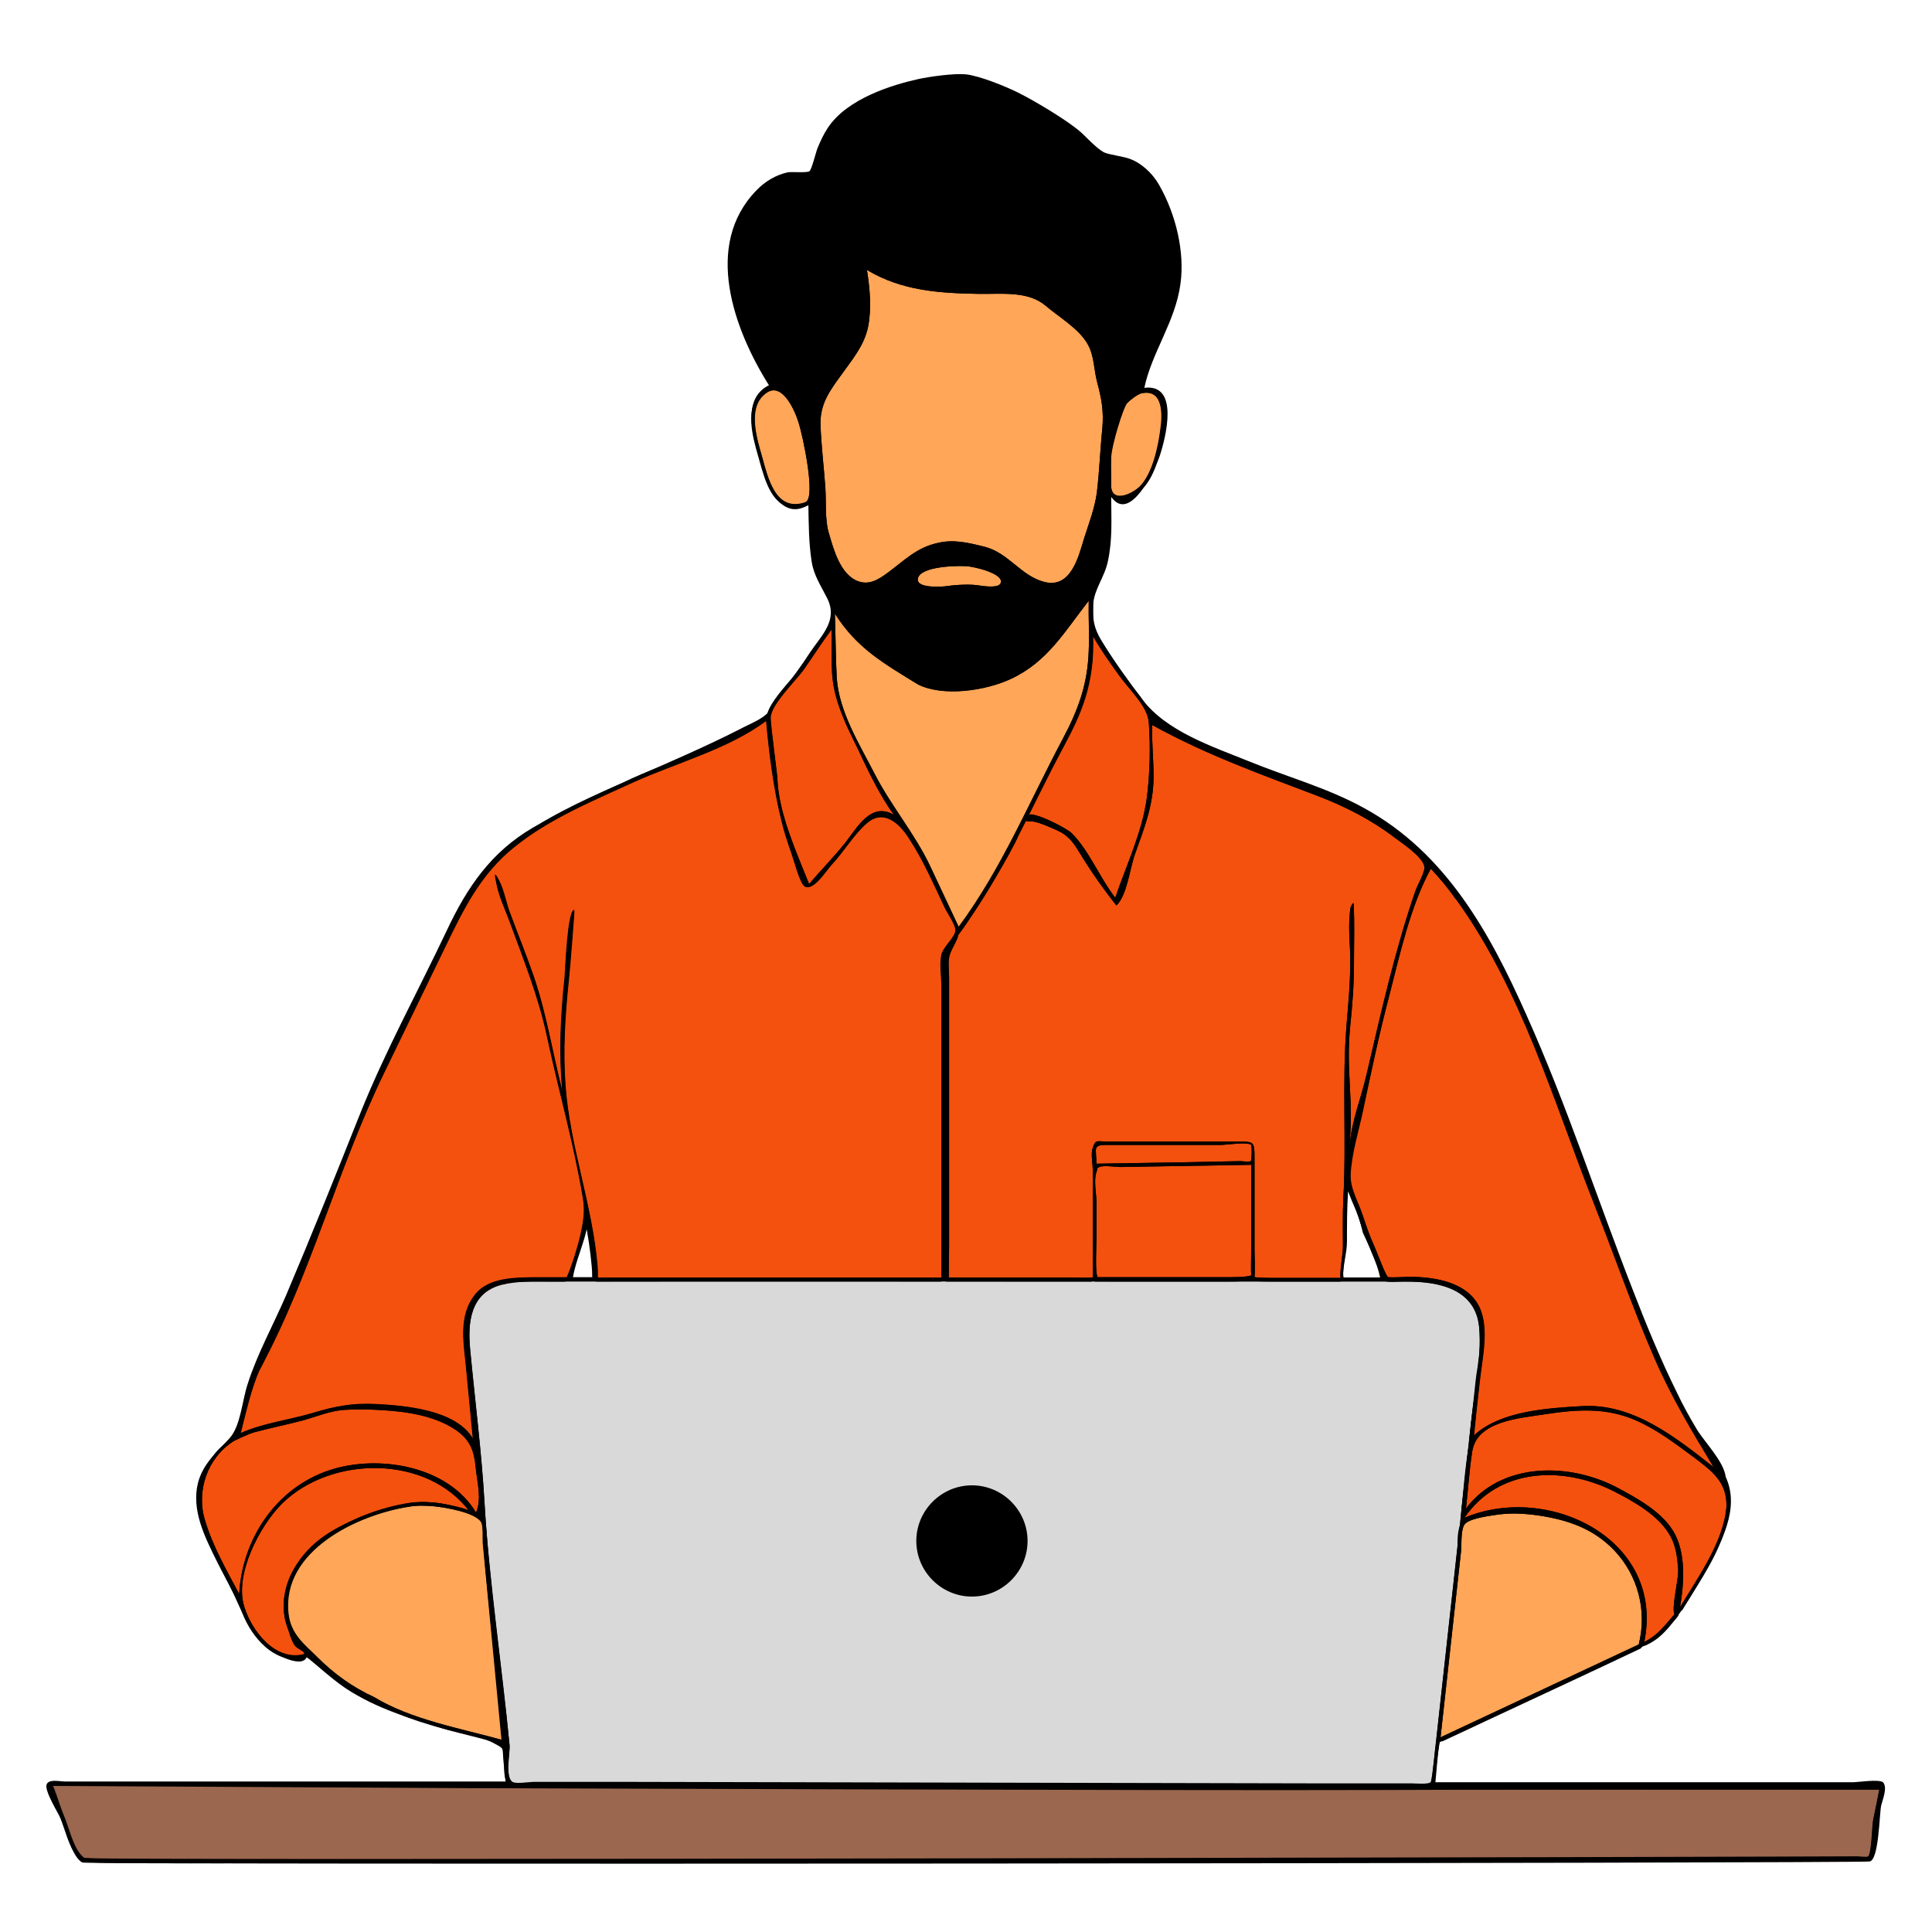 <svg xmlns="http://www.w3.org/2000/svg" xmlns:xlink="http://www.w3.org/1999/xlink" width="500" zoomAndPan="magnify" viewBox="0 0 375 375" height="500" preserveAspectRatio="xMidYMid meet" version="1.0"><defs><clipPath id="7469b36a15"><path d="M 8.668 14.082 L 366 14.082 L 366 362 L 8.668 362 Z M 8.668 14.082 " clip-rule="nonzero"/></clipPath></defs><path fill="#000000" d="M 282.398 174.461 C 282.398 174.461 282.469 174.531 282.469 174.531 C 283.828 176.391 291.336 186.688 282.398 174.461 Z M 282.398 174.461 " fill-opacity="1" fill-rule="nonzero"/><path fill="#000000" d="M 282.398 174.387 C 282.398 174.387 282.469 174.461 282.469 174.461 C 282.254 174.172 282.254 174.172 282.398 174.387 Z M 282.398 174.387 " fill-opacity="1" fill-rule="nonzero"/><path fill="#000000" d="M 156.402 97.516 C 156.332 97.516 156.332 97.516 156.258 97.59 C 156.188 97.59 156.043 97.59 156.402 97.516 Z M 156.402 97.516 " fill-opacity="1" fill-rule="nonzero"/><path fill="#000000" d="M 59.082 321.121 C 59.082 321.121 59.008 321.121 59.082 321.121 C 58.867 321.121 58.508 321.266 59.082 321.121 Z M 59.082 321.121 " fill-opacity="1" fill-rule="nonzero"/><path fill="#000000" d="M 275.961 347.008 C 275.461 347.008 274.891 347.008 274.531 346.938 C 274.316 346.938 274.102 346.938 274.031 346.938 L 103.414 346.578 C 103.199 346.578 102.914 346.578 102.484 346.648 C 101.914 346.723 101.199 346.793 100.555 346.793 C 99.77 346.793 99.34 346.723 98.98 346.508 C 97.551 345.578 97.84 342.934 97.98 340.57 C 98.051 339.855 98.125 339.215 98.051 338.855 C 97.48 332.992 96.766 326.844 96.051 320.836 C 94.906 311.184 93.762 301.242 93.191 291.805 C 92.832 285.227 92.117 278.504 91.402 271.996 C 91.043 268.707 90.688 265.348 90.402 262.055 C 90.117 259.27 89.328 250.617 97.051 248.684 C 99.555 248.043 102.199 247.969 104.633 247.969 L 106.633 247.969 C 119.363 247.969 132.16 247.969 144.891 247.969 C 157.617 247.969 170.418 247.969 183.145 247.969 C 195.875 247.969 208.676 247.969 221.402 247.969 L 272.887 247.969 C 282.254 247.969 287.332 251.258 287.832 257.695 C 288.191 262.055 287.547 266.703 286.902 271.211 C 286.688 272.855 286.473 274.5 286.258 276.07 L 285.113 286.512 L 284.828 288.801 C 284.688 290.445 284.473 292.09 284.258 293.664 C 284.184 294.164 284.184 294.594 284.113 294.949 C 284.043 295.449 284.043 295.879 283.973 296.379 L 279.395 337.926 C 279.324 338.711 279.18 339.715 279.035 340.785 C 278.824 342.859 278.609 345.004 278.32 346.008 C 278.18 346.863 277.105 347.008 275.961 347.008 Z M 275.961 347.008 " fill-opacity="1" fill-rule="nonzero"/><path fill="#d9d9d9" d="M 98.91 338.785 C 97.48 323.625 94.977 307.035 94.047 291.805 C 93.477 281.938 92.188 271.926 91.258 262.055 C 90.758 256.836 91.258 250.973 97.336 249.398 C 100.414 248.613 103.629 248.758 106.777 248.758 C 145.031 248.684 183.289 248.758 221.547 248.758 C 238.637 248.758 255.797 248.758 272.887 248.758 C 279.18 248.758 286.473 250.113 287.117 257.836 C 287.617 263.703 286.188 270.207 285.543 276.07 C 285.188 279.574 284.758 283.008 284.398 286.512 C 284.113 288.801 283.898 291.305 283.613 293.664 C 283.469 294.879 283.469 295.449 283.328 296.379 C 281.824 310.254 280.254 324.125 278.75 337.996 C 278.465 340.145 278.105 344.504 277.75 346.008 C 277.605 346.648 274.676 346.363 274.031 346.363 C 267.668 346.363 261.305 346.363 254.938 346.363 C 232.914 346.293 210.891 346.293 188.867 346.223 C 166.844 346.148 144.816 346.148 122.867 346.078 C 116.43 346.078 109.922 346.078 103.488 346.078 C 102.699 346.078 100.199 346.508 99.484 346.078 C 97.98 344.934 98.98 340.07 98.91 338.785 Z M 98.91 338.785 " fill-opacity="1" fill-rule="nonzero"/><path fill="#000000" d="M 35.34 361.668 C 24.613 361.668 18.75 361.594 17.465 361.453 C 17.105 361.379 16.891 361.379 16.676 361.379 C 15.961 361.379 15.82 361.238 15.246 360.664 L 15.105 360.523 C 13.961 359.309 13.172 357.09 12.531 355.16 C 12.242 354.301 11.957 353.516 11.742 352.941 C 11.312 351.941 10.957 350.867 10.598 349.867 C 10.242 348.938 9.957 347.938 9.527 346.938 C 9.457 346.723 9.457 346.434 9.598 346.293 C 9.742 346.078 9.957 346.008 10.172 346.008 C 12.102 346.008 31.695 346.148 50.57 346.223 C 69.52 346.363 89.043 346.434 90.973 346.434 C 95.406 346.434 199.734 346.793 249.863 346.793 C 256.656 346.793 262.449 346.793 266.879 346.793 C 274.176 346.793 314.289 346.723 342.176 346.723 C 353.047 346.723 361.629 346.723 364.703 346.723 C 364.918 346.723 365.133 346.793 365.273 347.008 C 365.418 347.223 365.488 347.363 365.418 347.578 L 364.273 353.371 C 364.203 353.586 364.203 354.086 364.129 354.586 C 363.914 356.734 363.703 360.379 362.984 360.953 C 362.773 361.168 362.414 361.238 361.914 361.238 C 361.555 361.238 361.199 361.238 360.914 361.168 C 360.77 361.168 360.625 361.168 360.555 361.168 C 358.266 361.168 103.059 361.309 103.059 361.309 C 99.555 361.309 59.512 361.668 35.34 361.668 Z M 35.34 361.668 " fill-opacity="1" fill-rule="nonzero"/><path fill="#9b674e" d="M 364.773 347.363 C 364.418 349.297 363.988 351.227 363.629 353.156 C 363.414 354.16 363.344 359.734 362.629 360.309 C 362.344 360.523 360.914 360.309 360.555 360.309 C 356.051 360.379 22.543 361.168 17.535 360.664 C 16.105 360.523 16.535 360.879 15.676 359.949 C 14.176 358.305 13.316 354.586 12.457 352.512 C 11.602 350.512 11.102 348.508 10.242 346.508 C 14.102 346.508 87.254 346.938 91.117 346.938 C 92.762 346.938 229.125 347.438 267.023 347.293 C 277.605 347.363 354.191 347.363 364.773 347.363 Z M 364.773 347.363 " fill-opacity="1" fill-rule="nonzero"/><path fill="#000000" d="M 50.285 265.848 C 50.355 265.773 50.355 265.633 50.43 265.559 C 50.355 265.703 50.285 265.773 50.285 265.848 Z M 50.285 265.848 " fill-opacity="1" fill-rule="nonzero"/><path fill="#000000" d="M 57.293 322.051 C 52.359 322.051 48.285 317.047 46.711 312.184 C 46.496 311.539 46.352 310.895 46.281 310.18 C 45.996 310.18 45.781 310.039 45.637 309.824 C 45.207 309.035 44.781 308.18 44.352 307.391 C 42.348 303.602 40.203 299.598 38.988 295.379 C 37.199 289.371 39.703 282.578 44.922 279.289 C 44.996 279.289 44.996 279.219 45.066 279.219 C 45.137 279.219 45.207 279.148 45.281 279.148 C 45.496 279.074 45.852 278.859 46.211 278.719 C 46.066 278.574 45.996 278.289 45.996 278.074 C 46.137 277.43 46.352 276.715 46.496 276.07 C 47.355 272.641 48.211 269.062 49.57 265.703 C 49.57 265.633 49.641 265.633 49.641 265.559 C 49.641 265.488 49.715 265.418 49.715 265.348 C 55.078 255.406 59.152 244.539 63.086 234.027 C 66.305 225.301 69.664 216.363 73.812 207.855 L 85.684 183.398 C 89.258 176.031 92.691 169.023 99.41 163.66 C 105.418 158.871 112.641 155.582 119.719 152.434 C 120.719 152.008 121.648 151.578 122.652 151.078 C 125.367 149.859 128.301 148.719 131.16 147.574 C 137.168 145.285 143.387 142.852 148.32 139.207 C 148.465 139.137 148.609 139.062 148.75 139.062 C 148.75 139.062 148.824 139.062 148.824 139.062 C 149.035 137.203 151.109 134.629 153.613 131.77 C 154.328 130.984 154.902 130.27 155.258 129.84 C 156.043 128.766 156.762 127.695 157.477 126.621 C 158.547 125.047 159.621 123.477 160.766 121.973 C 160.906 121.758 161.121 121.688 161.336 121.688 C 161.406 121.688 161.48 121.688 161.551 121.688 C 161.836 121.758 162.051 122.043 162.051 122.332 C 162.121 123.688 162.121 125.047 162.121 126.406 C 162.121 128.836 162.121 131.414 162.551 133.773 C 163.266 137.203 164.84 140.492 166.344 143.711 L 167.344 145.715 C 169.344 149.859 171.348 154.152 174.066 157.871 C 174.277 158.156 174.207 158.512 173.992 158.801 C 173.922 158.871 173.922 158.871 173.852 158.941 C 175.137 159.801 176.137 161.086 176.926 162.23 C 179.285 165.809 181.074 169.668 182.859 173.457 C 183.289 174.316 183.648 175.176 184.074 176.031 C 184.219 176.246 184.434 176.676 184.648 177.105 C 185.363 178.395 186.008 179.465 186.148 180.25 C 187.578 178.25 189.152 175.676 190.582 173.387 L 191.297 172.242 C 192.941 169.668 194.801 166.594 196.445 163.305 C 196.59 163.02 196.73 162.59 196.945 162.16 C 197.234 161.375 197.59 160.586 197.949 160.086 C 198.379 159.516 198.52 159.23 198.52 159.156 C 198.59 159.016 198.734 158.871 198.879 158.801 C 198.734 158.586 198.734 158.371 198.805 158.086 C 200.164 155.152 201.738 152.293 203.238 149.504 C 207.242 142.211 210.676 135.344 211.391 127.121 L 211.391 123.617 C 211.391 123.262 211.605 123.047 211.891 122.902 C 211.965 122.902 212.035 122.902 212.105 122.902 C 212.32 122.902 212.605 123.047 212.75 123.262 C 214.324 125.906 216.109 128.48 217.828 130.84 C 218.328 131.484 218.898 132.27 219.543 132.984 C 221.332 135.129 223.406 137.633 223.691 140.066 C 223.832 140.066 223.906 140.066 224.047 140.137 C 233.273 145.285 242.711 148.789 252.723 152.578 C 253.938 153.008 255.152 153.508 256.297 153.938 C 261.875 156.082 266.809 158.727 271.027 161.875 C 271.242 162.016 271.527 162.23 271.816 162.445 C 274.391 164.305 276.965 166.309 277.25 168.023 C 277.25 168.094 277.25 168.094 277.25 168.168 C 277.32 168.094 277.465 168.094 277.535 168.023 C 277.535 168.023 277.605 168.023 277.605 168.023 C 277.82 168.023 277.965 168.094 278.109 168.238 C 279.824 170.027 281.398 172.027 282.898 174.031 L 283.043 174.172 C 293.051 187.977 299.059 204.352 304.922 220.152 C 306.566 224.516 308.211 229.09 309.93 233.453 C 311.359 237.027 312.719 240.605 314.004 244.109 C 316.363 250.473 318.867 257.051 321.582 263.344 C 324.801 270.852 328.805 277.43 333.023 284.438 L 333.098 284.582 C 333.238 284.867 333.238 285.227 332.953 285.512 C 334.742 287.297 335.887 289.371 335.742 292.52 C 335.742 292.52 335.742 292.59 335.742 292.59 C 335.742 292.734 335.672 293.305 335.598 293.805 C 334.668 299.453 331.309 304.891 328.305 309.609 C 327.734 310.539 327.16 311.398 326.66 312.328 C 326.52 312.539 326.305 312.684 326.016 312.684 C 325.945 312.684 325.875 312.684 325.801 312.613 C 325.73 312.613 325.66 312.539 325.66 312.539 C 325.66 312.684 325.73 312.828 325.73 312.898 C 325.875 313.184 325.875 313.469 325.66 313.758 C 325.445 314.043 325.16 314.328 324.945 314.613 C 323.371 316.547 322.012 318.191 319.512 319.336 C 319.438 319.406 319.297 319.406 319.223 319.406 C 319.082 319.406 318.938 319.336 318.797 319.262 C 318.582 319.121 318.508 318.832 318.508 318.547 C 319.797 312.398 318.438 306.75 314.719 302.102 C 310.285 296.668 302.562 293.234 294.625 293.234 C 291.051 293.234 287.688 293.879 284.543 295.234 C 284.473 295.309 284.328 295.309 284.258 295.309 C 284.043 295.309 283.828 295.234 283.684 295.023 C 283.469 294.809 283.469 294.449 283.613 294.164 C 283.758 293.949 283.898 293.734 284.113 293.52 C 283.828 293.375 283.684 293.09 283.684 292.805 C 283.828 291.59 283.898 290.375 284.043 289.156 C 284.258 286.727 284.543 284.152 284.902 281.723 C 285.043 280.863 285.328 280.148 285.688 279.504 C 285.688 279.504 285.688 279.504 285.617 279.504 C 285.328 279.363 285.188 279.074 285.258 278.789 L 286.402 268.133 C 286.473 267.348 286.617 266.488 286.762 265.559 C 287.332 261.34 288.047 256.621 285.973 253.402 C 283.973 250.328 279.754 248.758 273.387 248.758 C 273.102 248.758 272.746 248.758 272.316 248.758 C 271.742 248.758 271.027 248.828 270.383 248.828 C 269.883 248.828 269.527 248.828 269.168 248.758 C 269.027 248.758 268.883 248.684 268.812 248.613 C 268.312 248.184 267.809 246.898 266.594 243.965 C 266.309 243.32 266.094 242.75 265.953 242.391 C 265.164 240.531 264.449 238.746 263.664 236.242 C 263.379 235.457 263.09 234.668 262.734 233.883 C 262.234 232.738 261.73 231.523 261.445 230.309 C 261.445 231.164 261.375 231.953 261.305 232.809 C 261.16 235.168 261.16 237.602 261.16 239.961 C 261.16 240.676 261.16 241.32 261.16 242.035 C 261.16 242.535 261.09 243.465 260.945 244.539 C 260.805 245.609 260.59 247.324 260.73 247.754 C 260.805 247.969 260.805 248.184 260.66 248.398 C 260.516 248.613 260.301 248.758 260.016 248.758 L 246.645 248.758 C 246 248.758 244.355 248.758 243.211 248.613 C 243.07 248.613 242.855 248.543 242.781 248.398 C 242.066 248.684 240.711 248.758 238.207 248.758 L 216.469 248.758 C 216.469 248.758 214.465 248.758 213.824 248.758 C 213.32 248.758 212.895 248.758 212.68 248.758 C 212.535 248.758 212.32 248.684 212.18 248.543 C 212.035 248.684 211.891 248.758 211.75 248.758 C 211.535 248.758 211.035 248.758 210.176 248.758 C 209.316 248.758 208.246 248.758 207.387 248.758 C 206.887 248.758 206.527 248.758 206.312 248.758 L 183.789 248.758 C 183.504 248.758 183.219 248.543 183.145 248.254 C 183.145 248.328 183.074 248.469 183.004 248.543 C 182.859 248.684 182.719 248.758 182.504 248.758 L 116.789 248.758 C 116.574 248.758 116.43 248.758 116.285 248.758 C 116.215 248.758 116.074 248.758 116 248.758 C 115.859 248.758 115.5 248.758 115.215 248.469 C 114.93 248.184 114.93 247.828 114.93 247.398 C 114.93 247.039 114.93 246.539 114.855 245.824 C 114.57 242.75 114.141 239.746 113.5 236.672 C 113.355 237.957 113.141 239.176 112.855 240.316 C 112.426 242.32 111.211 246.324 110.281 248.328 C 110.137 248.543 109.922 248.758 109.637 248.758 L 105.988 248.758 C 104.988 248.758 104.129 248.758 103.488 248.758 L 102.988 248.758 C 99.27 248.828 94.691 248.898 92.402 251.832 C 89.688 255.262 90.188 259.695 90.617 263.914 C 90.688 264.559 90.758 265.203 90.832 265.773 L 92.117 279.219 C 92.117 279.574 91.973 279.863 91.617 279.934 C 91.547 279.934 91.473 279.934 91.402 279.934 C 91.402 279.934 91.332 279.934 91.332 279.934 C 92.188 281.363 92.477 282.938 92.691 284.867 C 92.762 285.512 92.832 286.156 92.977 286.797 C 93.332 289.156 93.691 291.66 92.691 293.879 C 92.617 294.094 92.332 294.305 92.047 294.305 C 92.047 294.305 92.047 294.305 91.973 294.305 C 91.762 294.305 91.473 294.164 91.332 293.949 C 91.332 293.949 91.332 293.949 91.332 293.879 C 91.188 294.02 90.973 294.164 90.758 294.164 C 90.688 294.164 90.543 294.164 90.473 294.094 C 87.613 292.875 84.68 292.234 81.891 292.234 C 80.246 292.234 78.602 292.445 77.031 292.875 C 71.594 294.379 65.445 296.379 61.227 300.027 C 57.652 303.172 54.074 308.895 55.863 314.902 C 56.223 316.043 56.938 318.406 57.438 318.977 C 57.652 319.191 57.938 319.336 58.223 319.547 C 58.797 319.906 59.438 320.266 59.438 321.121 C 59.438 321.336 59.367 321.48 59.223 321.621 C 59.152 321.695 59.008 321.766 58.867 321.836 C 58.582 321.98 57.938 322.051 57.293 322.051 Z M 183.934 184.543 C 183.719 184.828 183.574 185.188 183.504 185.398 C 183.219 186.543 183.359 188.047 183.434 189.477 C 183.504 190.191 183.504 190.836 183.504 191.477 L 183.504 241.75 C 183.504 241.75 183.504 189.832 183.504 189.832 C 183.504 189.477 183.504 189.047 183.434 188.617 C 183.359 187.688 183.359 186.688 183.504 185.828 C 183.574 185.328 183.719 184.898 183.934 184.543 Z M 261.805 224.73 C 261.875 224.301 261.945 223.871 262.02 223.371 C 262.02 223.371 261.945 223.371 261.945 223.371 C 261.945 223.371 261.875 223.371 261.875 223.371 C 261.875 223.371 261.805 223.371 261.805 223.371 C 261.805 223.801 261.805 224.23 261.805 224.73 Z M 261.805 224.73 " fill-opacity="1" fill-rule="nonzero"/><path fill="#f4510e" d="M 269.668 193.195 C 271.742 185.113 273.746 176.031 277.68 168.598 C 279.395 170.383 280.969 172.312 282.398 174.316 C 282.398 174.387 282.469 174.387 282.539 174.461 C 295.27 192.051 301.492 213.645 309.355 233.598 C 313.289 243.535 316.793 253.691 321.082 263.559 C 324.371 271.137 328.375 277.789 332.598 284.797 C 325.23 279.004 316.938 272.355 307.066 272.926 C 300.348 273.355 291.121 273.855 286.043 278.645 C 286.402 275.07 286.832 271.566 287.188 267.992 C 287.688 263.344 289.262 256.98 286.617 252.832 C 283.898 248.684 277.965 247.828 273.461 247.828 C 272.602 247.828 270.598 247.969 269.383 247.898 C 268.812 247.398 267.309 243.105 266.738 241.961 C 265.809 239.891 265.164 238.031 264.449 235.883 C 263.59 233.238 262.02 230.809 262.09 228.02 C 262.234 223.801 263.59 219.652 264.52 215.504 C 266.164 208.066 267.453 201.488 269.668 193.195 Z M 216.684 175.746 C 214.035 172.387 211.676 169.023 209.461 165.379 C 208.246 163.375 207.242 162.09 205.172 161.16 C 204.027 160.66 201.023 159.23 199.809 159.441 C 199.305 159.516 199.164 159.371 199.164 159.23 C 199.094 159.371 198.879 159.73 198.52 160.301 C 198.02 161.086 197.52 162.66 197.09 163.449 C 195.516 166.523 193.73 169.527 191.941 172.387 C 190.152 175.316 187.867 179.035 186.008 181.469 C 185.793 182.754 184.434 184.398 184.219 185.902 C 184.004 187.117 184.219 188.617 184.219 189.832 C 184.219 201.562 184.219 213.359 184.219 225.086 C 184.219 230.594 184.219 236.172 184.219 241.676 C 184.219 242.75 184.148 246.469 184.148 247.969 C 188.223 247.969 192.656 247.969 196.945 247.969 C 200.164 247.969 203.383 247.969 206.672 247.969 C 207.457 247.969 211.32 248.039 212.105 247.969 C 212.105 247.469 212.105 244.68 212.105 244.25 C 212.105 241.32 212.105 238.316 212.105 235.383 C 212.105 232.668 212.105 229.879 212.105 227.16 C 212.105 225.801 211.676 223.941 212.105 222.797 C 212.68 221.082 212.82 221.582 215.039 221.582 C 217.398 221.582 219.758 221.582 222.047 221.582 C 228.051 221.582 234.059 221.582 239.992 221.582 C 243.496 221.582 243.496 221.441 243.496 225.086 C 243.496 230.879 243.496 236.602 243.496 242.391 C 243.496 243.32 243.641 246.824 243.496 247.898 C 244.57 248.039 246.215 248.039 246.859 248.039 C 251.223 248.039 256.082 248.039 260.23 248.039 C 259.945 247.469 260.66 243.32 260.66 242.105 C 260.66 239.031 260.59 235.883 260.73 232.809 C 261.375 221.512 260.445 210.07 261.375 198.844 C 261.73 194.625 262.09 190.621 262.09 186.328 C 262.09 184.258 261.875 182.184 261.875 180.109 C 261.875 178.965 261.945 177.605 262.09 176.391 C 262.09 176.105 262.66 174.961 262.734 175.391 C 262.949 179.395 262.805 182.754 262.805 186.902 C 262.805 191.121 262.52 194.91 262.09 198.988 C 261.16 208.211 262.875 213.574 261.875 222.797 C 262.52 216.719 264.02 213.934 265.379 207.996 C 268.098 196.34 270.812 184.258 274.746 172.887 C 275.176 171.672 276.676 169.168 276.461 168.168 C 276.105 166.234 272.031 163.59 270.527 162.445 C 266.094 159.086 261.16 156.582 256.012 154.582 C 244.93 150.363 234.059 146.5 223.617 140.707 C 223.547 144.07 223.906 147.43 223.906 150.789 C 223.906 156.227 222.117 160.73 220.328 165.734 C 219.328 168.383 218.758 173.887 216.684 175.746 Z M 328.879 282.938 C 325.301 280.289 321.656 277.504 317.578 275.715 C 311.715 273.141 306.066 273.57 299.918 274.5 C 294.984 275.285 286.688 275.785 285.758 281.723 C 285.188 285.367 284.973 289.086 284.543 292.805 C 291.406 283.652 304.852 283.793 314.289 288.945 C 318.008 290.945 322.586 293.52 324.801 297.238 C 327.305 301.387 326.875 307.391 326.09 311.969 C 329.379 306.461 333.883 300.242 334.957 293.734 C 335.027 293.164 335.098 292.59 335.098 292.449 C 335.242 287.727 332.383 285.582 328.879 282.938 Z M 242.855 235.812 C 242.855 232.594 242.855 229.305 242.855 226.09 C 234.344 226.23 225.836 226.375 217.398 226.516 C 216.539 226.516 213.965 226.09 213.25 226.59 C 212.605 227.02 213.18 226.59 212.82 227.52 C 212.25 228.949 212.82 231.809 212.82 233.309 C 212.82 235.672 212.82 238.031 212.82 240.391 C 212.82 241.82 212.535 246.969 213.035 247.898 C 213.68 247.898 216.184 247.898 216.754 247.898 C 218.758 247.898 220.758 247.898 222.762 247.898 C 227.551 247.898 232.27 247.898 237.062 247.898 C 238.422 247.898 241.926 247.969 242.855 247.539 C 242.781 246.684 242.855 243.535 242.855 242.68 C 242.855 240.461 242.855 238.172 242.855 235.812 Z M 325.73 304.605 C 325.59 302.457 325.301 300.172 324.301 298.312 C 322.156 294.234 317.148 291.445 313.219 289.445 C 303.277 284.438 290.836 284.938 284.258 294.594 C 300.562 287.727 323.227 298.812 319.152 318.691 C 321.797 317.402 323.086 315.543 325.016 313.328 C 324.371 312.113 325.875 306.391 325.73 304.605 Z M 242.855 222.227 C 242.141 221.582 237.992 222.227 237.062 222.227 C 233.059 222.227 229.055 222.227 225.051 222.227 C 221.617 222.227 218.184 222.227 214.824 222.227 C 211.965 222.227 212.82 222.941 212.82 225.875 C 218.758 225.801 224.691 225.66 230.555 225.586 C 233.988 225.516 237.418 225.445 240.781 225.375 C 241.066 225.375 242.496 225.586 242.781 225.375 C 242.996 225.16 242.996 222.371 242.855 222.227 Z M 57.293 319.477 C 56.648 318.762 56.008 316.547 55.578 315.113 C 53.859 309.324 56.863 303.246 61.156 299.527 C 65.516 295.738 71.738 293.734 77.242 292.234 C 81.965 290.945 86.754 291.59 91.188 293.449 C 82.965 282.363 64.371 282.438 54.789 291.805 C 50.43 296.094 45.422 305.676 47.426 311.898 C 48.926 316.688 53.504 322.48 59.008 321.051 C 59.082 321.051 59.082 321.051 59.082 321.051 C 59.082 320.406 57.938 320.191 57.293 319.477 Z M 63.945 285.367 C 73.453 282.223 86.969 284.512 92.402 293.59 C 93.547 290.945 92.617 287.727 92.332 284.867 C 92.047 281.648 91.258 279.434 88.398 277.504 C 84.324 274.785 79.031 274 74.242 273.711 C 71.883 273.57 69.449 273.496 67.09 273.641 C 64.23 273.785 61.727 274.855 59.008 275.645 C 55.793 276.5 52.574 277.145 49.355 278.004 C 48.07 278.359 45.207 279.789 45.352 279.719 C 40.273 282.938 38.059 289.371 39.773 295.023 C 41.277 300.098 43.922 304.676 46.426 309.395 C 46.996 298.738 53.574 288.801 63.945 285.367 Z M 150.895 151.293 C 151.184 158.012 154.613 165.449 157.047 171.598 C 159.336 168.883 161.836 166.379 164.055 163.59 C 166.414 160.586 169.059 155.582 173.492 158.156 C 170.562 154.078 168.414 149.434 166.27 144.855 C 164.555 141.281 162.695 137.633 161.91 133.699 C 161.121 129.98 161.551 125.977 161.406 122.188 C 159.477 124.762 157.762 127.48 155.902 130.125 C 154.543 132.055 149.609 136.848 149.609 139.277 C 149.539 140.566 150.969 151.293 150.895 151.293 Z M 208.031 161.73 C 211.391 165.094 213.465 170.383 216.469 174.246 C 218.613 167.953 221.762 161.375 222.617 154.723 C 223.191 150.148 223.332 144.785 222.977 140.207 C 222.762 137.062 219.043 133.699 217.184 131.055 C 215.395 128.551 213.609 126.051 212.105 123.402 C 212.105 124.547 212.105 125.762 212.105 126.906 C 211.535 138.633 204.242 147.789 199.449 158.156 C 200.738 157.441 207.102 160.801 208.031 161.73 Z M 72.809 272.496 C 78.461 272.781 88.469 273.57 91.762 279.219 C 91.332 274.715 90.902 270.281 90.473 265.773 C 90.043 260.914 88.828 255.477 92.188 251.258 C 94.836 247.898 99.984 247.969 103.773 247.898 C 105.273 247.898 108.707 247.898 109.996 247.898 C 110.922 245.895 112.141 241.891 112.57 240.031 C 113.141 237.531 113.57 235.242 113.141 232.668 C 111.426 222.156 108.422 211.785 106.203 201.418 C 104.559 193.551 101.555 186.117 98.77 178.535 C 97.91 176.246 96.766 173.816 96.336 171.457 C 95.98 169.738 95.836 168.953 96.836 170.883 C 97.84 172.816 98.195 175.246 98.98 177.25 C 100.484 181.324 102.129 185.328 103.559 189.477 C 106.062 196.84 107.207 204.352 109.137 211.859 C 108.422 204.352 108.777 197.199 109.566 189.762 C 109.707 187.977 110.137 176.605 111.426 176.605 C 111.496 176.605 110.566 188.402 110.352 190.191 C 109.637 197.055 109.207 203.777 109.707 210.641 C 110.566 222.441 114.93 233.812 115.93 245.68 C 116.145 248.328 115.5 247.969 117.074 247.969 C 118.359 247.969 119.719 247.969 120.648 247.969 C 124.727 247.969 128.801 247.969 132.875 247.969 C 149.539 247.969 166.344 247.969 182.719 247.969 C 182.719 246.969 182.719 242.605 182.719 241.246 C 182.719 235.383 182.719 229.594 182.719 223.727 C 182.719 213.004 182.719 202.203 182.719 191.477 C 182.719 189.621 182.289 187.117 182.719 185.258 C 183.074 183.754 185.363 181.898 185.434 180.609 C 185.504 179.535 183.789 177.105 183.359 176.176 C 181.145 171.527 179.141 166.809 176.281 162.52 C 174.566 159.871 171.492 156.867 168.199 159.73 C 165.699 161.875 163.695 165.309 161.406 167.738 C 160.336 168.883 157.902 172.887 156.188 172.027 C 155.258 171.598 153.973 166.594 153.613 165.664 C 152.898 163.59 152.184 161.516 151.684 159.371 C 150.109 153.078 149.25 146.215 148.68 139.852 C 141.312 145.355 131.23 148 122.867 151.793 C 115.07 155.367 106.562 158.871 99.84 164.305 C 93.191 169.598 89.902 176.461 86.324 183.828 C 82.391 191.906 78.461 200.059 74.527 208.141 C 65.445 226.805 60.297 247.398 50.43 265.633 C 52.789 261.27 50 266.918 50.285 265.918 C 48.711 269.852 47.781 274.07 46.711 278.219 C 51 276.285 56.223 275.645 60.797 274.285 C 64.801 272.926 68.59 272.281 72.809 272.496 Z M 72.809 272.496 " fill-opacity="1" fill-rule="nonzero"/><path fill="#000000" d="M 97.336 338.426 C 97.266 338.426 97.195 338.426 97.121 338.426 C 95.336 337.926 93.547 337.496 91.617 336.996 C 84.824 335.281 77.816 333.492 72.168 330.059 C 68.02 328.199 64.371 325.625 60.941 322.121 C 60.582 321.766 60.227 321.48 59.867 321.121 C 57.867 319.191 55.504 316.973 55.148 313.258 C 53.789 300.527 69.164 293.305 79.246 291.73 C 80.105 291.59 81.035 291.52 81.965 291.52 C 82.75 291.52 83.535 291.59 84.324 291.66 C 85.109 291.73 92.188 292.59 93.906 294.949 C 94.406 295.594 94.406 296.879 94.406 298.453 C 94.406 298.883 94.406 299.242 94.406 299.453 L 98.051 337.641 C 98.051 337.855 97.98 338.141 97.766 338.285 C 97.695 338.355 97.551 338.426 97.336 338.426 Z M 279.609 337.996 C 279.465 337.996 279.324 337.926 279.18 337.855 C 278.965 337.711 278.824 337.426 278.895 337.211 L 282.828 301.527 C 282.898 301.102 282.898 300.527 282.898 299.957 C 282.898 298.453 282.969 296.809 283.543 295.738 C 284.258 294.449 286.832 293.949 289.336 293.52 L 289.836 293.449 C 291.191 293.234 292.551 293.09 293.91 293.09 C 295.414 293.09 296.984 293.234 298.773 293.52 C 303.637 294.305 309.215 295.664 313.789 300.457 C 318.652 305.461 320.512 312.613 318.797 319.477 C 318.723 319.691 318.582 319.836 318.438 319.977 C 309.715 324.125 300.773 328.273 292.195 332.277 C 288.117 334.207 284.043 336.066 279.965 337.996 C 279.754 337.926 279.68 337.996 279.609 337.996 Z M 186.078 180.609 C 185.793 180.609 185.578 180.395 185.504 180.18 L 183.648 176.176 C 182.43 173.531 181.145 170.957 179.93 168.309 C 178.355 165.02 176.281 161.945 174.352 158.941 C 172.562 156.297 170.773 153.508 169.273 150.574 C 168.773 149.648 168.273 148.719 167.773 147.715 C 165.055 142.566 162.195 137.277 161.836 131.625 C 161.621 128.836 161.621 126.051 161.551 123.262 C 161.551 121.902 161.48 120.473 161.48 119.113 C 161.48 118.754 161.695 118.469 161.98 118.398 C 162.051 118.398 162.121 118.398 162.195 118.398 C 162.41 118.398 162.695 118.539 162.766 118.754 C 166.699 124.977 171.418 127.836 177.355 131.484 L 178.641 132.27 C 180.285 133.059 182.504 133.484 185.078 133.484 C 188.723 133.484 192.941 132.555 196.016 131.125 C 201.668 128.48 204.957 124.047 208.461 119.398 C 209.246 118.328 210.031 117.254 210.891 116.18 C 211.035 116.039 211.25 115.895 211.461 115.895 C 211.535 115.895 211.605 115.895 211.676 115.965 C 211.965 116.039 212.18 116.324 212.18 116.68 C 212.18 118.039 212.18 119.469 212.18 120.828 C 212.18 122.688 212.25 124.547 212.18 126.406 C 211.965 132.34 210.531 137.348 207.102 143.711 C 205.172 147.285 203.312 151.004 201.523 154.582 C 197.234 163.234 192.727 172.242 186.793 180.324 C 186.578 180.465 186.363 180.609 186.078 180.609 Z M 181.859 114.609 C 179.07 114.609 177.57 113.965 177.496 112.676 C 177.496 112.105 177.641 111.531 178.07 111.105 C 179.785 109.316 184.934 109.172 186.508 109.172 C 186.863 109.172 187.223 109.172 187.578 109.172 C 188.723 109.246 193.656 110.176 194.801 111.961 C 195.086 112.461 195.16 112.965 194.945 113.465 C 194.516 114.535 192.871 114.535 192.301 114.535 C 191.582 114.535 190.727 114.465 189.727 114.32 C 189.223 114.25 188.582 114.18 187.793 114.18 C 186.578 114.18 185.219 114.25 184.004 114.465 C 183.434 114.535 182.574 114.609 181.859 114.609 Z M 204.098 113.895 C 203.598 113.895 203.098 113.82 202.598 113.68 C 200.164 113.035 198.379 111.605 196.59 110.176 C 194.801 108.746 193.156 107.387 190.867 106.812 L 190.512 106.742 C 188.438 106.242 186.648 105.812 184.719 105.812 C 183.719 105.812 182.789 105.957 181.859 106.168 C 178.926 106.957 176.926 108.457 174.637 110.246 C 174.066 110.676 173.492 111.176 172.848 111.605 C 171.277 112.75 169.703 113.82 167.914 113.82 C 167.199 113.82 166.484 113.68 165.84 113.32 C 162.41 111.746 161.051 107.027 160.191 103.953 C 159.547 101.949 159.547 99.59 159.477 97.305 C 159.477 96.301 159.477 95.371 159.406 94.516 C 159.336 93.156 159.191 91.867 159.047 90.508 C 158.832 87.863 158.547 85.148 158.477 82.43 C 158.332 78.211 160.266 75.492 162.48 72.418 L 162.625 72.203 C 162.91 71.773 163.266 71.344 163.555 70.918 C 165.34 68.484 167.059 66.27 167.629 63.266 C 168.344 59.691 167.988 55.973 167.414 52.469 C 167.344 52.18 167.484 51.895 167.699 51.754 C 167.844 51.68 167.988 51.609 168.129 51.609 C 168.273 51.609 168.414 51.609 168.488 51.68 C 175.137 55.613 182.074 56.043 189.867 56.188 C 190.082 56.188 190.367 56.188 190.582 56.188 C 191.156 56.188 191.656 56.188 192.227 56.188 C 192.801 56.188 193.371 56.188 193.945 56.188 C 197.02 56.188 200.523 56.402 203.238 58.688 C 203.883 59.262 204.668 59.832 205.457 60.406 C 207.746 62.121 210.32 64.051 211.605 66.41 C 212.391 67.914 212.68 69.629 212.895 71.273 C 213.035 72.203 213.18 73.062 213.395 73.922 C 214.324 77.281 214.754 79.711 214.465 83.145 C 214.324 84.719 214.18 86.289 214.109 87.863 C 213.965 90.438 213.75 93.082 213.395 95.66 C 213.109 98.02 212.32 100.305 211.605 102.594 C 211.391 103.309 211.105 104.023 210.891 104.738 L 210.676 105.453 C 209.891 108.887 208.316 113.895 204.098 113.895 Z M 154.398 98.59 C 149.965 98.59 148.535 93.441 147.465 89.652 C 147.391 89.293 147.105 88.363 147.105 88.363 C 146.105 84.859 144.461 79.07 147.82 76.066 C 148.535 75.422 149.324 75.062 150.18 75.062 C 153.398 75.062 155.258 80.355 155.758 81.93 C 155.832 82.07 159.762 96.73 156.688 98.16 C 156.688 98.16 156.617 98.16 156.547 98.234 L 156.473 98.234 C 155.758 98.445 155.043 98.59 154.398 98.59 Z M 217.398 96.945 C 216.039 96.945 215.18 96.086 214.965 94.656 C 214.965 94.586 214.965 94.586 214.965 94.516 C 214.965 93.871 214.965 93.227 214.965 92.582 C 214.965 91.367 214.965 90.082 214.965 88.793 C 215.039 86.289 217.328 78.641 218.328 77.637 C 218.758 77.211 220.258 75.777 221.402 75.566 C 221.832 75.492 222.188 75.422 222.547 75.422 C 223.547 75.422 224.406 75.777 225.051 76.496 C 226.121 77.781 226.48 80.141 225.98 83.504 C 225.477 87.219 224.336 92.156 221.902 94.73 C 220.902 95.801 218.973 96.945 217.398 96.945 Z M 217.398 96.945 " fill-opacity="1" fill-rule="nonzero"/><path fill="#ffa658" d="M 155.043 82.145 C 155.758 84.359 158.406 96.586 156.402 97.516 C 156.402 97.516 156.332 97.516 156.258 97.59 C 150.469 99.449 149.035 92.656 147.895 88.508 C 146.891 85.074 145.176 79.355 148.32 76.637 C 151.684 73.562 154.258 79.496 155.043 82.145 Z M 215.684 94.586 C 215.969 97.66 219.902 95.801 221.332 94.301 C 223.691 91.797 224.762 86.793 225.191 83.504 C 225.621 80.715 225.906 75.352 221.473 76.352 C 220.688 76.566 219.328 77.637 218.758 78.211 C 217.969 78.996 215.684 86.434 215.609 88.863 C 215.609 90.797 215.684 92.656 215.684 94.586 C 215.684 94.516 215.684 94.586 215.684 94.586 Z M 298.703 294.164 C 295.699 293.734 292.98 293.59 289.977 294.094 C 288.617 294.305 284.828 294.809 284.184 296.023 C 283.469 297.309 283.758 300.098 283.543 301.527 C 282.254 313.398 280.895 325.34 279.609 337.211 C 292.41 331.203 305.281 325.199 318.078 319.191 C 319.723 312.613 317.938 305.746 313.289 300.887 C 309.215 296.668 304.352 295.023 298.703 294.164 Z M 93.762 299.527 C 93.691 298.668 93.906 296.164 93.406 295.379 C 92.117 293.52 86.469 292.59 84.324 292.375 C 82.75 292.234 81.035 292.16 79.461 292.445 C 69.52 293.949 54.648 300.957 56.008 313.184 C 56.434 317.262 59.297 319.336 61.582 321.621 C 64.875 324.91 68.449 327.484 72.668 329.418 C 79.816 333.777 89.543 335.496 97.48 337.711 C 96.98 332.207 96.406 326.77 95.906 321.266 C 95.121 314.043 94.406 306.75 93.762 299.527 Z M 162.051 119.113 C 162.195 123.262 162.195 127.406 162.41 131.555 C 162.84 138.133 166.844 144.496 169.773 150.219 C 172.922 156.367 177.496 161.73 180.5 168.023 C 182.359 171.957 184.219 175.961 186.078 179.895 C 194.445 168.598 199.734 155.727 206.312 143.355 C 209.316 137.703 211.105 132.77 211.32 126.336 C 211.461 123.117 211.25 119.828 211.32 116.609 C 206.672 122.547 203.312 128.48 196.23 131.77 C 191.371 134.059 183.074 135.344 178.141 132.844 C 171.562 128.766 166.344 125.906 162.051 119.113 Z M 166.199 112.676 C 168.559 113.75 170.488 112.535 172.492 111.031 C 175.566 108.746 177.855 106.383 181.715 105.453 C 185.004 104.598 187.793 105.312 191.012 106.098 C 195.73 107.242 198.164 111.82 202.738 112.965 C 207.816 114.25 209.316 108.172 210.391 104.598 C 211.32 101.664 212.465 98.734 212.895 95.66 C 213.395 91.512 213.535 87.293 213.965 83.145 C 214.25 79.785 213.824 77.422 212.965 74.207 C 212.32 71.848 212.391 69.059 211.176 66.914 C 209.531 63.836 205.527 61.551 202.953 59.332 C 199.449 56.402 194.371 57.117 190.012 57.043 C 182.359 56.902 175.066 56.473 168.273 52.395 C 168.844 56.043 169.203 59.832 168.488 63.48 C 167.699 67.125 165.484 69.699 163.34 72.703 C 161.051 75.852 159.121 78.426 159.262 82.5 C 159.406 86.504 159.906 90.508 160.191 94.516 C 160.406 97.375 160.051 101.094 160.98 103.809 C 161.836 106.812 163.125 111.246 166.199 112.676 Z M 183.934 113.75 C 185.793 113.465 188.367 113.391 189.797 113.605 C 190.797 113.75 193.801 114.25 194.23 113.176 C 194.945 111.32 189.008 109.961 187.508 109.887 C 184.434 109.746 177.996 110.176 178.141 112.605 C 178.285 114.105 182.359 113.965 183.934 113.75 Z M 183.934 113.75 " fill-opacity="1" fill-rule="nonzero"/><path fill="#000000" d="M 50.355 265.559 C 50.285 265.633 50.285 265.773 50.215 265.848 C 49.93 266.777 52.789 261.125 50.355 265.559 Z M 50.355 265.559 " fill-opacity="1" fill-rule="nonzero"/><path fill="#000000" d="M 156.402 97.516 C 156.402 97.516 156.332 97.516 156.258 97.59 C 156.332 97.516 156.332 97.516 156.402 97.516 Z M 156.402 97.516 " fill-opacity="1" fill-rule="nonzero"/><path fill="#000000" d="M 282.398 174.461 C 282.398 174.461 282.328 174.387 282.328 174.387 C 282.328 174.461 282.398 174.461 282.469 174.531 C 282.469 174.531 282.469 174.461 282.398 174.461 Z M 282.398 174.461 " fill-opacity="1" fill-rule="nonzero"/><g clip-path="url(#7469b36a15)"><path fill="#000000" d="M 334.957 287.012 C 334.957 286.941 335.812 288.801 334.957 287.012 Z M 215.684 94.586 C 215.684 94.586 215.684 94.516 215.684 94.586 Z M 59.082 321.121 C 59.008 321.121 59.082 321.121 59.082 321.121 Z M 156.402 97.516 C 156.402 97.516 156.332 97.516 156.258 97.59 C 156.332 97.516 156.332 97.516 156.402 97.516 Z M 365.133 350.441 C 364.773 352.227 364.703 360.953 362.914 361.309 C 361.27 361.668 16.965 361.953 16.035 361.523 C 14.031 360.664 12.816 355.23 11.887 353.156 C 11.387 352.086 8.668 347.723 9.027 346.434 C 9.383 345.219 11.527 345.793 12.746 345.793 C 17.82 345.793 92.977 345.793 98.125 345.793 C 97.98 344.363 97.84 343.004 97.695 341.574 C 97.48 339.07 97.91 339.5 95.98 338.426 C 93.117 336.852 88.898 336.426 85.754 335.422 C 83.465 334.707 81.25 333.992 78.961 333.277 C 75.672 332.133 72.453 330.848 69.449 329.129 C 67.734 328.199 66.09 327.059 64.586 325.84 C 62.941 324.555 59.582 321.551 59.512 321.695 C 58.438 323.98 52.859 320.766 51.859 319.906 C 49.5 317.762 47.711 314.613 46.426 311.754 C 45.137 308.824 43.637 305.891 42.133 303.031 C 39.773 298.453 37.129 293.164 38.414 287.871 C 39.418 284.008 42.062 281.938 44.566 279.148 C 46.711 276.785 46.996 271.852 48.07 268.637 C 49.93 262.773 53.074 257.121 55.504 251.473 C 60.512 239.676 65.301 227.734 70.023 215.863 C 74.883 203.777 81.176 192.336 86.754 180.539 C 90.688 172.172 95.336 165.379 103.414 160.66 C 116.359 153.152 130.375 148.289 143.676 141.496 C 145.391 140.566 147.82 139.707 149.18 138.207 C 150.18 137.062 150.969 135.418 151.898 134.129 C 153.684 131.699 155.543 129.266 157.188 126.691 C 159.547 123.188 162.695 120.398 160.551 116.109 C 159.336 113.68 157.977 111.746 157.547 109.031 C 156.973 105.383 156.973 101.738 156.902 98.02 C 150.824 101.664 148.25 92.156 147.25 88.438 C 146.035 84.074 144.102 77.352 149.25 74.777 C 142.457 63.98 136.453 47.605 146.82 36.949 C 148.465 35.234 150.609 33.945 152.898 33.445 C 153.543 33.305 156.617 33.59 157.117 33.23 C 157.547 32.945 158.406 29.371 158.691 28.727 C 159.262 27.367 159.836 26.082 160.691 24.793 C 164.484 19.074 173.348 16.43 178.211 15.355 C 180.5 14.855 185.148 14.211 187.438 14.426 C 190.152 14.711 195.23 16.785 197.66 18 C 200.809 19.574 206.816 23.148 209.531 25.438 C 210.746 26.438 212.75 28.797 214.324 29.586 C 215.18 30.016 218.184 30.371 219.398 30.871 C 221.188 31.516 223.547 33.305 225.051 36.02 C 228.266 41.672 229.984 48.965 229.125 55.113 C 228.125 62.48 223.547 68.414 222.117 75.277 C 228.98 74.422 226.266 84.934 225.121 88.438 C 224.336 90.797 219.398 101.738 215.684 96.445 C 215.684 100.664 215.969 104.668 215.039 108.957 C 214.395 112.035 212.391 114.32 212.18 117.324 C 212.035 120.113 212.32 121.902 213.75 124.262 C 216.184 128.266 218.898 131.984 221.688 135.703 C 226.336 141.922 235.203 144.855 242.281 147.715 C 249.789 150.789 257.727 152.938 264.809 156.867 C 280.609 165.52 289.191 181.039 296.27 196.984 C 304.137 214.504 310.07 232.883 317.078 250.758 C 319.652 257.41 322.371 263.988 325.516 270.352 C 326.66 272.781 327.949 275.07 329.305 277.359 C 330.809 279.863 334.598 283.652 334.957 286.656 C 337.816 292.875 334.027 299.453 331.023 304.891 C 328.664 309.109 326.305 313.398 322.871 316.902 C 320.727 319.047 318.008 319.906 315.363 321.191 C 310.07 323.695 304.781 326.129 299.488 328.629 C 293.766 331.348 288.047 333.992 282.328 336.711 C 281.609 337.066 280.395 337.641 279.465 338.141 C 279.035 340.07 278.824 344.004 278.609 345.934 C 280.324 345.934 282.039 345.934 283.828 345.934 C 287.117 345.934 356.336 345.934 359.625 345.934 C 360.625 345.934 364.633 345.293 365.488 345.934 C 366.418 346.938 365.418 349.297 365.133 350.441 Z M 215.684 94.586 C 216.039 97.66 219.902 95.871 221.402 94.301 C 223.762 91.797 224.836 86.793 225.262 83.504 C 225.691 80.715 225.98 75.352 221.547 76.352 C 220.758 76.566 219.398 77.637 218.828 78.211 C 218.043 78.996 215.754 86.434 215.684 88.863 C 215.609 90.797 215.684 92.656 215.684 94.586 Z M 155.043 82.145 C 154.258 79.57 151.613 73.562 148.25 76.566 C 145.105 79.355 146.891 85.074 147.82 88.438 C 149.035 92.582 150.395 99.375 156.188 97.516 C 156.043 97.59 155.973 97.59 156.332 97.445 C 158.477 96.586 155.758 84.359 155.043 82.145 Z M 313.289 300.887 C 309.215 296.668 304.352 295.023 298.703 294.164 C 295.699 293.734 292.98 293.59 289.977 294.094 C 288.617 294.305 284.828 294.809 284.184 296.023 C 283.469 297.309 283.758 300.098 283.543 301.527 C 282.254 313.398 280.895 325.34 279.609 337.211 C 292.41 331.203 305.281 325.199 318.078 319.191 C 319.723 312.684 317.938 305.746 313.289 300.887 Z M 325.73 304.605 C 325.59 302.457 325.301 300.172 324.301 298.312 C 322.156 294.234 317.148 291.445 313.219 289.445 C 303.277 284.438 290.836 284.938 284.258 294.594 C 300.562 287.727 323.227 298.812 319.152 318.691 C 321.797 317.402 323.086 315.543 325.016 313.328 C 324.371 312.113 325.875 306.391 325.73 304.605 Z M 328.879 282.938 C 325.301 280.289 321.656 277.504 317.578 275.715 C 311.715 273.141 306.066 273.57 299.918 274.5 C 294.984 275.285 286.688 275.785 285.758 281.723 C 285.188 285.367 284.973 289.086 284.543 292.805 C 291.406 283.652 304.852 283.793 314.289 288.945 C 318.008 290.945 322.586 293.52 324.801 297.238 C 327.305 301.387 326.875 307.391 326.09 311.969 C 329.379 306.461 333.883 300.242 334.957 293.734 C 334.883 294.734 334.812 295.449 335.098 292.805 C 335.098 292.449 335.098 292.375 335.098 292.449 C 335.242 287.727 332.383 285.582 328.879 282.938 Z M 269.668 193.195 C 267.523 201.488 266.164 208.066 264.594 215.504 C 263.734 219.582 262.375 223.801 262.16 228.02 C 262.09 230.809 263.664 233.238 264.52 235.883 C 265.234 238.031 265.879 239.961 266.809 241.961 C 267.309 243.105 268.883 247.469 269.453 247.898 C 270.672 248.039 272.672 247.828 273.531 247.828 C 278.035 247.828 283.973 248.613 286.688 252.832 C 289.336 256.98 287.762 263.344 287.262 267.992 C 286.832 271.566 286.473 275.07 286.117 278.645 C 291.191 273.855 300.418 273.281 307.141 272.926 C 317.008 272.355 325.301 279.004 332.668 284.797 C 328.449 277.789 324.371 271.066 321.156 263.559 C 316.863 253.691 313.359 243.609 309.426 233.598 C 301.562 213.645 295.34 192.051 282.613 174.461 C 283.973 176.32 291.48 186.617 282.539 174.387 C 282.398 174.172 282.328 174.172 282.469 174.316 C 281.039 172.312 279.395 170.383 277.75 168.598 C 273.676 176.031 271.742 185.188 269.668 193.195 Z M 261.66 231.238 C 261.445 234.527 261.445 237.742 261.445 240.961 C 261.445 243.32 260.59 245.68 260.73 247.969 C 261.09 247.969 267.383 247.969 267.883 247.969 C 267.309 245.18 265.738 241.82 264.52 239.246 C 263.879 236.457 263.02 233.668 261.66 231.238 Z M 261.945 227.23 C 261.945 227.445 261.945 227.734 261.945 228.02 C 261.945 227.734 261.945 227.445 261.945 227.23 Z M 223.906 150.719 C 223.906 156.152 222.117 160.66 220.328 165.664 C 219.328 168.383 218.758 173.887 216.684 175.746 C 214.035 172.387 211.676 169.023 209.461 165.379 C 208.246 163.375 207.242 162.09 205.172 161.16 C 204.027 160.66 201.023 159.23 199.809 159.441 C 199.305 159.516 199.164 159.371 199.164 159.23 C 199.094 159.371 198.879 159.73 198.52 160.301 C 198.02 161.086 197.52 162.66 197.09 163.449 C 195.516 166.523 193.73 169.527 191.941 172.387 C 190.152 175.316 187.867 179.035 186.008 181.469 C 185.793 182.754 184.434 184.398 184.219 185.902 C 184.004 187.117 184.219 188.617 184.219 189.832 C 184.219 201.562 184.219 213.359 184.219 225.086 C 184.219 230.594 184.219 236.172 184.219 241.676 C 184.219 242.75 184.148 246.469 184.148 247.969 C 188.223 247.969 192.656 247.969 196.945 247.969 C 200.164 247.969 203.383 247.969 206.672 247.969 C 207.457 247.969 211.32 248.039 212.105 247.969 C 212.105 247.469 212.105 244.68 212.105 244.25 C 212.105 241.32 212.105 238.316 212.105 235.383 C 212.105 232.668 212.105 229.879 212.105 227.16 C 212.105 225.801 211.676 223.941 212.105 222.797 C 212.68 221.082 212.82 221.582 215.039 221.582 C 217.398 221.582 219.758 221.582 222.047 221.582 C 228.051 221.582 234.059 221.582 239.992 221.582 C 243.496 221.582 243.496 221.441 243.496 225.086 C 243.496 230.879 243.496 236.602 243.496 242.391 C 243.496 243.32 243.641 246.824 243.496 247.898 C 244.57 248.039 246.215 248.039 246.859 248.039 C 251.223 248.039 256.082 248.039 260.23 248.039 C 259.945 247.469 260.66 243.32 260.66 242.105 C 260.66 239.031 260.59 235.883 260.73 232.809 C 261.375 221.512 260.445 210.07 261.375 198.844 C 261.73 194.625 262.09 190.621 262.09 186.328 C 262.09 184.258 261.875 182.184 261.875 180.109 C 261.875 178.965 261.945 177.605 262.09 176.391 C 262.09 176.105 262.66 174.961 262.734 175.391 C 262.949 179.395 262.805 182.754 262.805 186.902 C 262.805 191.121 262.52 194.91 262.09 198.988 C 261.16 208.211 262.875 213.574 261.875 222.797 C 262.52 216.719 264.02 213.934 265.379 207.996 C 268.098 196.34 270.812 184.258 274.746 172.887 C 275.176 171.672 276.676 169.168 276.461 168.168 C 276.105 166.234 272.031 163.59 270.527 162.445 C 266.094 159.086 261.16 156.582 256.012 154.582 C 244.93 150.363 234.059 146.5 223.617 140.707 C 223.547 143.996 223.906 147.359 223.906 150.719 Z M 242.855 242.75 C 242.855 240.461 242.855 238.102 242.855 235.812 C 242.855 232.594 242.855 229.305 242.855 226.09 C 234.344 226.23 225.836 226.375 217.398 226.516 C 216.539 226.516 213.965 226.09 213.25 226.59 C 212.605 227.02 213.18 226.59 212.82 227.52 C 212.25 228.949 212.82 231.809 212.82 233.309 C 212.82 235.672 212.82 238.031 212.82 240.391 C 212.82 241.82 212.535 246.969 213.035 247.898 C 213.68 247.898 216.184 247.898 216.754 247.898 C 218.758 247.898 220.758 247.898 222.762 247.898 C 227.551 247.898 232.27 247.898 237.062 247.898 C 238.422 247.898 241.926 247.969 242.855 247.539 C 242.781 246.754 242.855 243.609 242.855 242.75 Z M 242.855 222.227 C 242.141 221.582 237.992 222.227 237.062 222.227 C 233.059 222.227 229.055 222.227 225.051 222.227 C 221.617 222.227 218.184 222.227 214.824 222.227 C 211.965 222.227 212.82 222.941 212.82 225.875 C 218.758 225.801 224.691 225.66 230.555 225.586 C 233.988 225.516 237.418 225.445 240.781 225.375 C 241.066 225.375 242.496 225.586 242.781 225.375 C 242.996 225.16 242.996 222.371 242.855 222.227 Z M 178.211 132.844 C 171.562 128.766 166.414 125.906 162.051 119.113 C 162.195 123.262 162.195 127.406 162.41 131.555 C 162.84 138.133 166.844 144.496 169.773 150.219 C 172.922 156.367 177.496 161.73 180.5 168.023 C 182.359 171.957 184.219 175.961 186.078 179.895 C 194.445 168.598 199.734 155.727 206.312 143.355 C 209.316 137.703 211.105 132.77 211.32 126.336 C 211.461 123.117 211.25 119.828 211.32 116.609 C 206.672 122.547 203.312 128.48 196.23 131.77 C 191.371 134.059 183.145 135.273 178.211 132.844 Z M 183.934 113.75 C 185.793 113.465 188.367 113.391 189.797 113.605 C 190.797 113.75 193.801 114.25 194.23 113.176 C 194.945 111.32 189.008 109.961 187.508 109.887 C 184.434 109.746 177.996 110.176 178.141 112.605 C 178.285 114.105 182.359 113.965 183.934 113.75 Z M 199.449 158.227 C 200.738 157.441 207.102 160.801 208.031 161.73 C 211.391 165.094 213.465 170.383 216.469 174.246 C 218.613 167.953 221.762 161.375 222.617 154.723 C 223.191 150.148 223.332 144.785 222.977 140.207 C 222.762 137.062 219.043 133.699 217.184 131.055 C 215.395 128.551 213.609 126.051 212.105 123.402 C 212.105 124.547 212.105 125.762 212.105 126.906 C 211.535 138.633 204.242 147.859 199.449 158.227 Z M 166.199 112.676 C 168.559 113.75 170.488 112.535 172.492 111.031 C 175.566 108.746 177.855 106.383 181.715 105.453 C 185.004 104.598 187.793 105.312 191.012 106.098 C 195.73 107.242 198.164 111.82 202.738 112.965 C 207.816 114.25 209.316 108.172 210.391 104.598 C 211.32 101.664 212.465 98.734 212.895 95.66 C 213.395 91.512 213.535 87.293 213.965 83.145 C 214.25 79.785 213.824 77.422 212.965 74.207 C 212.32 71.848 212.391 69.059 211.176 66.914 C 209.531 63.836 205.527 61.551 202.953 59.332 C 199.449 56.402 194.371 57.117 190.012 57.043 C 182.359 56.902 175.066 56.473 168.273 52.395 C 168.844 56.043 169.203 59.832 168.488 63.48 C 167.699 67.125 165.484 69.699 163.34 72.703 C 161.051 75.852 159.121 78.426 159.262 82.5 C 159.406 86.504 159.906 90.508 160.191 94.516 C 160.406 97.375 160.051 101.094 160.98 103.809 C 161.836 106.812 163.125 111.246 166.199 112.676 Z M 149.539 139.277 C 149.539 140.492 151.039 151.293 150.895 151.293 C 151.184 158.012 154.613 165.449 157.047 171.598 C 159.336 168.883 161.836 166.379 164.055 163.59 C 166.414 160.586 169.059 155.582 173.492 158.156 C 170.562 154.078 168.414 149.434 166.27 144.855 C 164.555 141.281 162.695 137.633 161.91 133.699 C 161.121 129.98 161.551 125.977 161.406 122.188 C 159.477 124.762 157.762 127.48 155.902 130.125 C 154.398 132.055 149.539 136.848 149.539 139.277 Z M 46.711 278.145 C 51 276.215 56.223 275.57 60.797 274.211 C 64.801 272.996 68.664 272.355 72.883 272.566 C 78.531 272.855 88.543 273.641 91.832 279.289 C 91.402 274.785 90.973 270.352 90.543 265.848 C 90.117 260.984 88.898 255.551 92.262 251.332 C 94.906 247.969 100.055 248.043 103.844 247.969 C 105.348 247.969 108.777 247.969 110.066 247.969 C 110.996 245.969 112.211 241.961 112.641 240.105 C 113.211 237.602 113.641 235.312 113.211 232.738 C 111.496 222.227 108.492 211.859 106.277 201.488 C 104.633 193.625 101.629 186.188 98.84 178.605 C 97.98 176.32 96.836 173.887 96.406 171.527 C 96.051 169.812 95.906 169.023 96.91 170.957 C 97.91 172.887 98.266 175.316 99.055 177.32 C 100.555 181.395 102.199 185.398 103.629 189.547 C 106.133 196.914 107.277 204.422 109.207 211.93 C 108.492 204.422 108.852 197.27 109.637 189.832 C 109.781 188.047 110.207 176.676 111.496 176.676 C 111.566 176.676 110.637 188.477 110.422 190.262 C 109.707 197.129 109.277 203.848 109.781 210.715 C 110.637 222.512 115 233.883 116 245.754 C 116.215 248.398 115.57 248.043 117.145 248.043 C 118.434 248.043 119.789 248.043 120.719 248.043 C 124.797 248.043 128.871 248.043 132.949 248.043 C 149.609 248.043 166.414 248.043 182.789 248.043 C 182.789 247.039 182.789 242.68 182.789 241.32 C 182.789 235.457 182.789 229.664 182.789 223.801 C 182.789 213.074 182.789 202.277 182.789 191.551 C 182.789 189.691 182.359 187.188 182.789 185.328 C 183.145 183.828 185.434 181.969 185.504 180.68 C 185.578 179.609 183.859 177.176 183.434 176.246 C 181.215 171.598 179.215 166.879 176.352 162.59 C 174.637 159.945 171.562 156.941 168.273 159.801 C 165.77 161.945 163.77 165.379 161.48 167.809 C 160.406 168.953 157.977 172.957 156.258 172.102 C 155.328 171.672 154.043 166.664 153.684 165.734 C 152.969 163.66 152.254 161.59 151.754 159.441 C 150.18 153.152 149.324 146.285 148.75 139.922 C 141.387 145.426 131.305 148.074 122.938 151.863 C 115.145 155.438 106.633 158.941 99.91 164.379 C 93.262 169.668 89.973 176.535 86.398 183.898 C 82.465 191.98 78.531 200.133 74.598 208.211 C 65.516 226.875 60.367 247.469 50.5 265.703 C 50.43 265.848 50.43 265.918 50.355 265.988 C 48.711 269.781 47.711 274 46.711 278.145 Z M 114.07 237.602 C 113.5 241.105 111.781 244.539 111.211 247.898 C 112.57 247.898 114 247.898 115.355 247.898 C 115.355 244.465 114.641 241.035 114.07 237.602 Z M 63.945 285.367 C 73.453 282.223 86.969 284.512 92.402 293.59 C 93.547 290.945 92.617 287.727 92.332 284.867 C 92.047 281.648 91.258 279.434 88.398 277.504 C 84.324 274.785 79.031 274 74.242 273.711 C 71.883 273.57 69.449 273.496 67.09 273.641 C 64.23 273.785 61.727 274.855 59.008 275.645 C 55.793 276.5 52.574 277.145 49.355 278.004 C 48.07 278.359 45.207 279.789 45.352 279.719 C 40.273 282.938 38.059 289.371 39.773 295.023 C 41.277 300.098 43.922 304.676 46.426 309.395 C 46.996 298.738 53.574 288.801 63.945 285.367 Z M 59.082 321.121 C 59.082 320.406 57.938 320.191 57.293 319.477 C 56.648 318.762 56.008 316.547 55.578 315.113 C 53.859 309.324 56.863 303.246 61.156 299.527 C 65.516 295.738 71.738 293.734 77.242 292.234 C 81.965 290.945 86.754 291.59 91.188 293.449 C 82.965 282.363 64.371 282.438 54.789 291.805 C 50.43 296.094 45.422 305.676 47.426 311.898 C 48.926 316.762 53.504 322.551 59.082 321.121 C 58.867 321.121 58.508 321.266 59.082 321.121 Z M 97.336 337.711 C 96.836 332.207 96.266 326.77 95.766 321.266 C 95.051 314.043 94.406 306.75 93.691 299.527 C 93.617 298.668 93.832 296.164 93.332 295.379 C 92.047 293.52 86.398 292.59 84.25 292.375 C 82.68 292.234 80.961 292.16 79.391 292.445 C 69.449 293.949 54.578 300.957 55.934 313.184 C 56.363 317.262 59.223 319.336 61.512 321.621 C 64.801 324.91 68.379 327.484 72.598 329.418 C 79.676 333.777 89.398 335.496 97.336 337.711 Z M 98.91 338.785 C 99.055 340.145 97.98 344.934 99.484 345.863 C 100.199 346.293 102.699 345.863 103.488 345.863 C 109.922 345.863 116.43 345.863 122.867 345.863 C 144.891 345.934 166.914 345.934 188.867 346.008 C 210.891 346.078 232.914 346.078 254.938 346.148 C 261.305 346.148 267.668 346.148 274.031 346.148 C 274.676 346.148 277.605 346.434 277.75 345.793 C 278.109 344.363 278.465 339.93 278.75 337.781 C 280.254 323.91 281.824 310.039 283.328 296.164 C 283.469 295.234 283.469 294.664 283.613 293.449 C 283.898 291.16 284.113 288.656 284.398 286.297 C 284.758 282.793 285.188 279.363 285.543 275.859 C 286.188 269.992 287.617 263.488 287.117 257.621 C 286.473 249.898 279.18 248.543 272.887 248.543 C 255.797 248.543 238.637 248.543 221.547 248.543 C 183.289 248.543 145.031 248.469 106.777 248.543 C 103.629 248.543 100.414 248.398 97.336 249.184 C 91.258 250.758 90.758 256.621 91.258 261.844 C 92.188 271.711 93.477 281.723 94.047 291.59 C 94.906 307.035 97.41 323.625 98.91 338.785 Z M 364.773 347.363 C 354.121 347.293 277.605 347.363 266.953 347.438 C 229.055 347.578 92.691 347.078 91.043 347.078 C 87.184 347.078 14.031 346.648 10.172 346.648 C 11.027 348.652 11.527 350.656 12.387 352.656 C 13.246 354.66 14.102 358.449 15.605 360.094 C 16.465 361.023 16.035 360.664 17.465 360.809 C 22.469 361.309 355.98 360.523 360.484 360.449 C 360.84 360.449 362.27 360.664 362.559 360.449 C 363.273 359.879 363.344 354.301 363.559 353.301 C 363.988 351.227 364.418 349.297 364.773 347.363 Z M 50.355 265.559 C 50.285 265.633 50.285 265.773 50.215 265.848 C 49.93 266.777 52.789 261.125 50.355 265.559 Z M 282.398 174.461 C 282.398 174.461 282.328 174.387 282.328 174.387 C 282.328 174.461 282.398 174.461 282.469 174.531 C 282.469 174.531 282.469 174.461 282.398 174.461 Z M 335.027 292.805 C 335.027 292.66 335.027 292.52 335.027 292.445 C 335.027 292.59 334.957 293.164 334.883 293.734 C 334.957 293.449 335.027 293.09 335.027 292.805 Z M 335.027 292.805 " fill-opacity="1" fill-rule="nonzero"/></g><path fill="#000000" d="M 199.449 299.098 C 199.449 305.031 194.586 309.895 188.652 309.895 C 182.719 309.895 177.855 305.031 177.855 299.098 C 177.855 293.164 182.719 288.301 188.652 288.301 C 194.586 288.301 199.449 293.164 199.449 299.098 Z M 199.449 299.098 " fill-opacity="1" fill-rule="nonzero"/></svg>